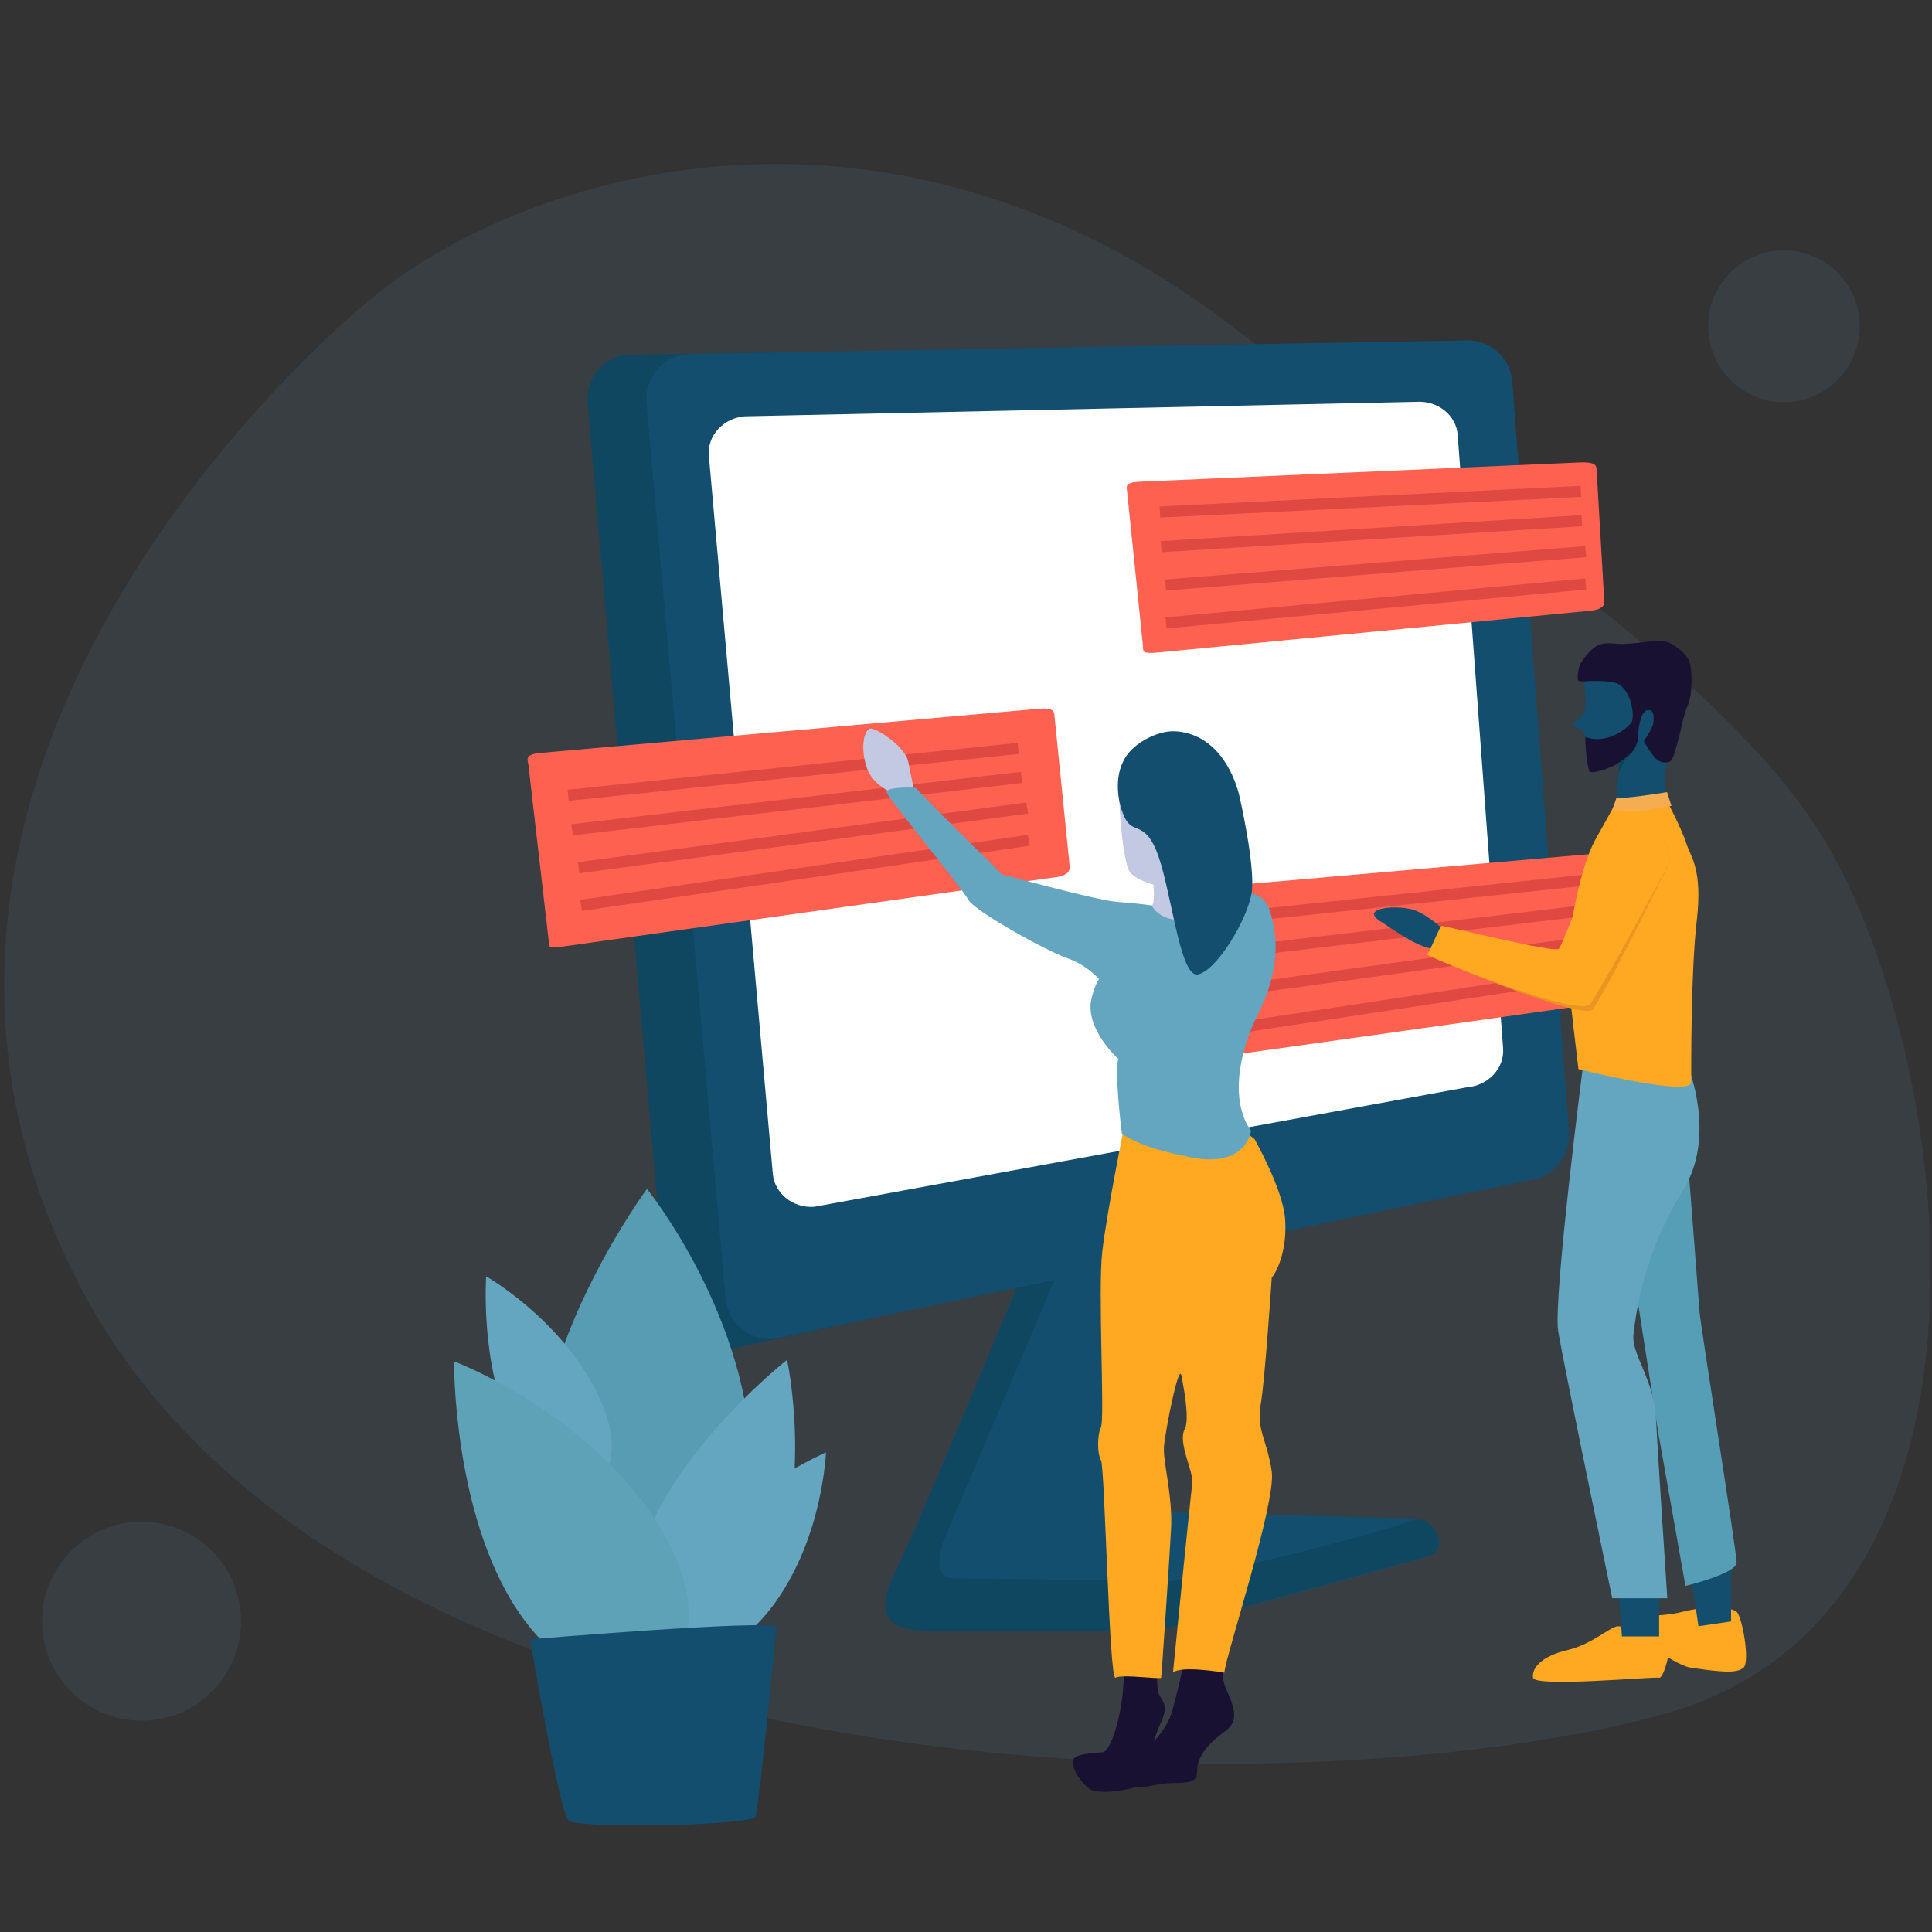 <?xml version="1.0" encoding="utf-8"?>
<!-- Generator: Adobe Illustrator 25.0.1, SVG Export Plug-In . SVG Version: 6.00 Build 0)  -->
<svg version="1.1" id="Layer_1" xmlns="http://www.w3.org/2000/svg" xmlns:xlink="http://www.w3.org/1999/xlink" x="0px" y="0px"
	 viewBox="0 0 800 800" style="enable-background:new 0 0 800 800;" xml:space="preserve">
<rect x="0" y="0" width="800" height="800" fill="#333333" stroke="none"/>
<style type="text/css">
	.st0{opacity:0.1;fill:#64A6C0;enable-background:new    ;}
	.st1{fill:#134E6F;}
	.st2{fill:#0F4760;}
	.st3{fill:#FFFFFF;}
	.st4{fill:#FF6150;}
	.st5{fill:#E04941;}
	.st6{fill:#C3C9E2;}
	.st7{fill:#191132;}
	.st8{fill:#FFA822;}
	.st9{fill:#64A6C0;}
	.st10{fill:#579CB2;}
	.st11{fill:#5EA2B7;}
	.st12{fill:#559EB5;}
	.st13{fill:#0A4559;}
	.st14{fill:#F4AE51;}
	.st15{fill:#EA9421;}
</style>
<g id="Calque_5">
	<path class="st0" d="M151,126c60.3-52.4,212.8-103.4,360.2,9.9c115.8,89,204.9,149,242.7,209.4c54.8,87.4,87.1,322.6-65.4,364.6
		S139.6,745.9,31,528.5S151,126,151,126z"/>
	<circle class="st0" cx="738.7" cy="135.1" r="31.4"/>
	<circle class="st0" cx="58.6" cy="671.3" r="41.2"/>
</g>
<path class="st1" d="M426.7,519.7c-1.4,2.5-44.7,108.2-55.5,130.1s-1.5,25.5,15.8,25.5h92.4c0,0,104.2-28.1,112.6-31.1
	s2.2-15.5-7.5-15.5s-107.6-2.9-115.8-2.9s-3-15.8-0.2-21.9S526.1,488,526.1,488L426.7,519.7z"/>
<path class="st2" d="M426.7,519.7c-1.4,2.5-44.7,108.2-55.5,130.1s-1.5,25.5,15.8,25.5h92.4c0,0,104-28.6,112.6-31.1
	c8.2-2.5,1.4-17.1-6.4-14.8c-28.1,9.6-95.9,25.3-101.6,25.3c-9.7,0-81-1.2-89.2-1.2s-6.1-11.1-3.4-17.2s50.9-119.5,50.9-119.5
	L426.7,519.7z"/>
<path class="st2" d="M295.3,560.2l296.6-65c9.7-0.7,17-9.8,16.2-20.1l-23.8-315c-0.8-10.3-9.4-18.2-19.1-17.5l-305.7,4.3
	c-9.7,0.7-17,9.8-16.2,20.1l32.8,375.7C277,553.1,285.6,560.9,295.3,560.2z"/>
<path class="st1" d="M320.3,554.4l312.2-65.6c10.2-0.8,17.9-9.7,17.2-20l-23.5-310.7c-0.8-10.3-9.7-17.9-20-17.1l-321.4,5.6
	c-10.2,0.8-17.9,9.7-17.1,19.9l32.7,370.7C301.1,547.5,310,555.1,320.3,554.4z"/>
<path class="st3" d="M337.2,499.7l270.3-49.5c8.8-0.7,15.5-7.9,14.9-16.1l-18.8-254c-0.6-8.2-8.3-14.3-17.2-13.7l-278,6
	c-8.8,0.7-15.5,7.9-14.9,16.1L320,486C320.7,494.2,328.4,500.4,337.2,499.7z"/>
<path class="st4" d="M478.3,270.3l179.1-17.3c5.8-0.4,7-2.1,6.9-3.9l-3.2-55c-0.1-1.8-1.5-2.9-7.3-2.6l-182.5,8
	c-5.8,0.4-4.7,2.1-4.6,3.9l6.6,64.3C473.5,269.5,472.5,270.6,478.3,270.3z"/>
<rect x="480.1" y="205.4" transform="matrix(0.999 -4.884977e-02 4.884977e-02 0.999 -9.47 27.963)" class="st5" width="174.5" height="4.6"/>
<rect x="482.3" y="247.5" transform="matrix(0.996 -9.237059e-02 9.237059e-02 0.996 -20.639 53.68)" class="st5" width="174.5" height="4.6"/>
<rect x="482.3" y="233" transform="matrix(0.997 -7.915506e-02 7.915506e-02 0.997 -16.843 45.822)" class="st5" width="174.5" height="4.6"/>
<rect x="480.7" y="218.7" transform="matrix(0.998 -6.157115e-02 6.157115e-02 0.998 -12.532 35.391)" class="st5" width="174.5" height="4.6"/>
<path class="st4" d="M509.1,437l175.6-24.7c5.7-0.6,5.6-2.5,5.4-4.3l-5.5-54c-0.2-1.7-0.4-2.7-6.1-2.1l-179.4,15.7
	c-5.7,0.6-10.2,2.5-10,4.3l9.3,63C498.5,436.7,503.4,437.6,509.1,437z"/>
<rect x="500.2" y="369.4" transform="matrix(0.994 -0.105 0.105 0.994 -35.908 63.986)" class="st5" width="174.5" height="4.6"/>
<rect x="505.9" y="411" transform="matrix(0.989 -0.15 0.15 0.989 -55.218 93.54)" class="st5" width="174.8" height="4.6"/>
<rect x="504" y="396.8" transform="matrix(0.991 -0.136 0.136 0.991 -48.691 83.936)" class="st5" width="174.5" height="4.6"/>
<rect x="501.6" y="382.6" transform="matrix(0.993 -0.118 0.118 0.993 -41.373 72.322)" class="st5" width="174.5" height="4.6"/>
<path class="st4" d="M232.7,392l203.2-28.6c6.6-0.7,7.2-2.9,7-4.9l-6.3-62.5c-0.2-2-1.2-3.1-7.8-2.4l-205.3,18.2
	c-6.6,0.7-4.9,2.9-4.7,4.9l8.4,72.9C227.4,391.6,226.1,392.7,232.7,392z"/>
<polygon class="st5" points="421.9,312.2 235.5,331.6 235,327 421.4,307.6 "/>
<polygon class="st5" points="426.4,350.2 241,377.2 240.2,372.6 425.6,345.7 "/>
<polygon class="st5" points="425.7,336.9 239.9,361.6 239.3,357 425,332.3 "/>
<polygon class="st5" points="423.3,324.2 237.2,345.9 236.6,341.3 422.7,319.6 "/>
<path class="st6" d="M372.4,329.5c0,0-10.4-3-13.4-11.4s-1.2-17.1,2-16.4s13.8,7.5,15.1,13.8s2.4,12,2.4,12L372.4,329.5z"/>
<path class="st7" d="M507.3,677.6c0,0-2.8,14.5,0.2,21.3s6.2,13.4-0.1,17.9s-10.1,9-11.3,13.4s1.9,8.1-9,8.1s-13.9,3.3-18.7,1.3
	s-8.1-4.6-1.5-9.2s15.9-12.4,18.6-22.3s6.1-25.5,6.1-25.5L507.3,677.6z"/>
<path class="st7" d="M479.3,692.2c-0.2,2.2-0.2,4.5,0,6.8c0.3,5.4,5.7,5.2,1.3,14.5s-5.9,22.6-6.5,24.6s-19.2,6.2-23.6,2.2
	s-6.6-8.4-6.2-11.3s8.8-3.1,12.2-3.4s7.8-14.5,8.6-27l0.8-12.5L479.3,692.2z"/>
<path class="st8" d="M519.5,471.7c0,0,11.6,20.5,12.6,32.7s-2.8,21.3-5.5,24.7c0,0-2.8,42.5-4.6,52.7s2.7,14.5,4.6,27.5
	s-19.4,77.3-19.6,83.3c0,0-17.9-3.1-21.3,0c0,0,7.3-73.4,8-78.3s-6.2-16.9-3.1-22.6c1.8-3.4,0.2-14-1.4-22.1
	c-1.1-5.6-6.6,22.7-7.2,29.1s3.7,20.5,2.9,34.8s-3.9,60.4-4.1,61.2s-16.3-1.6-18.9,0s-4.4-87.2-6-90s-1.6-10.4,0-13.8
	s-1.3-56.3,0.5-72.4s9.6-54.7,9.6-54.7l47.5,3.1L519.5,471.7z"/>
<path class="st9" d="M507,370.8c6.3-1.6,15.7-3.1,18.8,6.3s4.7,23.6-4.7,42.4s-11,37.7-3.1,48.7c0,0-1.6,15.7-25.1,11
	s-26.7-9.4-28.3-9.4c0,0-3.1-23.6-1.6-31.4c0,0-14.1-12.6-11-25.1c1.6-6.3,3.1-7.9,3.1-7.9c-3.7-3.9-8.2-6.9-13.3-8.7
	c-9.2-3.2-38.4-19.6-40.8-24.1s-33.2-42.1-33.9-44.5s12.5-2.2,12.3-1.7s35.4,35.6,35.4,35.6s39.3,10.9,48.3,11.5
	c8.7,0.6,15,1.6,15,1.6L507,370.8z"/>
<path class="st6" d="M463.5,331c0,4.7,1.6,27.5,4.7,30.6s9.4,4.7,9.4,4.7s0.8,8.6-0.8,8.6c0,0,4.7,9.4,18.9,4.7s9.4-6.3,9.4-7.9
	s-3.1,0-4.7-4.7s-3.1-6.3-1.6-7.9s-31.4-28.3-31.4-28.3L463.5,331z"/>
<path class="st1" d="M465.9,313.8c4-6.7,14.1-11.3,20.4-11c14.3,0.6,23.2,12.5,26.8,26.3c0,0,6.8,29.4,5.2,40.4s-14.5,32.5-22.3,34
	s-11.2-37.8-17.5-52c-4.9-11.2-9.4-6.3-12.6-12.6S461.1,321.6,465.9,313.8z"/>
<path class="st10" d="M267.9,492.3c0,0-44.8,60.5-44.8,116.8s44.8,66.8,44.8,66.8s43.4-3.6,43.4-66.8S267.9,492.3,267.9,492.3z"/>
<path class="st9" d="M325.9,563.1c0,0-43.5,34-59.1,75s8,58.8,8,58.8s26.8,7.2,44.4-38.8S325.9,563.1,325.9,563.1z"/>
<path class="st9" d="M342,601.4c0,0-34.6,15.1-52.1,39.6s-4.8,40.4-4.8,40.4s16.5,9.4,36.1-18.1S342,601.4,342,601.4z"/>
<path class="st9" d="M201.3,528.5c0,0-2.6,37.7,11.2,64.5s33.6,22.9,33.6,22.9s15.9-10.4,0.5-40.4S201.3,528.5,201.3,528.5z"/>
<path class="st11" d="M188,563.7c0,0-0.5,62.4,26,102.7s60.4,28.8,60.4,28.8s26.4-21.1-3.3-66.3S188,563.7,188,563.7z"/>
<path class="st1" d="M219.5,678.8c42.4,5.7,96.4-2.9,96.4-2.9l5.6-2.2c0,0-6.7,70.2-8.6,78.4c-1,4-73.3,5-77.3,1.9
	S219.5,678.8,219.5,678.8z"/>
<path class="st1" d="M219.5,678.8c0,0,99-8.3,102.1-5.1C314.7,682.4,226.6,682.5,219.5,678.8z"/>
<g id="Calque_4">
	<path class="st8" d="M669.8,673.4c-3.6,0.5-10.4,7.4-20.9,9.9s-14.7,7.3-14.1,11.4s49.7-0.5,52.2,0s6.3-18.4,4.4-19.3
		S669.8,673.4,669.8,673.4z"/>
	<path class="st8" d="M699.8,690.5c12.3,1.8,19.5,2.6,22.2,0s-0.6-21.1-2.9-23.1s-12.7-2.5-22.4,0s-20.7,1-23.8,3.5
		S693.9,689.7,699.8,690.5z"/>
	<path class="st1" d="M669.8,656.6c0.9,7.4,1.8,21,1.8,21H687v-24L669.8,656.6z"/>
	<polygon class="st1" points="700.4,653.6 703.3,673.4 716.8,671.4 716.8,642.2 	"/>
	<path class="st1" d="M598.5,385.7c0,0-6.1-6.2-12.5-8.7s-23.2-1.3-14.7,4.3s16.5,11.5,24.1,11.9S598.5,385.7,598.5,385.7z"/>
	<path class="st12" d="M699.5,488c0,0,3.8,49.1,4.2,54.8s15.4,99.6,15.4,104.2s-21.2,9.7-21.2,9.7L686.6,593l-12.3-78.8L699.5,488z"
		/>
	<path class="st9" d="M699.2,442.3c0,0,11.5,28.3-2.2,50.4c-11.3,18.1-18.3,38.5-20.6,59.8c-1,8.2,8.5,18.8,9.3,34.6
		c0.8,16,4.7,74.7,4.7,74.7h-22.8c0,0-20.3-97.5-22.4-110.7s10.4-110.7,10.4-110.7L699.2,442.3z"/>
	<path class="st8" d="M690.5,332.1c0,0,6.1,11.7,7.8,17.2s6.8,10.4,4.3,31.9s-2.3,60.6-2.3,66.9s-46.7-5.4-46.7-5.4
		s-4-32.7-4.6-41.5s4.4-40.7,11.7-53.7s8.1-14.7,8.1-14.7L690.5,332.1z"/>
	<path class="st1" d="M656.1,283.1c0.2,2.3,1.4,11.3-1.5,13.9s-3.7,2.4-3.4,3s4.3,2.9,4.8,3.6c0.1,0.3,0.3,0.5,0.3,0.8
		c0.7,2.6,1.3,5.2,1.6,7.8c0.2,2.2-0.6,6.1,1.7,5.9c3.5-0.3,6.9-1,10.2-2.2c1.6-0.6-1.6,20.2-0.5,19.2c0.4-0.4,22.5-1.2,22.3-1.7
		c-2.4-4.5-3.5-13.8-0.3-19.4c1.8-3.1,0.3-13.4,0.3-13.4s-0.8-16.2-1.2-16.7s-17.5-10.2-17.5-10.2l-16.7,4.3L656.1,283.1z"/>
	<path class="st7" d="M669.6,283c-2.2-1-8.4-1.1-11-1s-3.3,0.3-4.7,0s-0.1-6.1,0.5-7.2s3.7-5.4,6.2-7s4.8-1.6,9.6-1.2
		s14.6-1.6,18.4-1.2s9.8,5.1,11,8.8s1.2,13.5-0.6,17.5s-2.9,10.4-3.6,12.8s-2.3,9.7-3.7,10.7s-4.5,0.8-6.5-1.5
		c-1.7-2.1-3.2-4.4-4.5-6.8c0,0,4-5.8,4-8.2s0.2-4.6-2.1-4.7c-3.3-0.1-4.2,8.1-4.2,9.3c-0.1,1.9,0.1,5.2-3,8.6
		c-5.5,6.1-16.7,8.8-17.2,7.6c-1.3-2.8-2.1-14.5-1.6-14.3c9.2,3.5,18.6-4.6,19.2-6.6c0.7-2.3-0.1-6.1-0.2-6.5
		C675.3,290.4,673.6,284.8,669.6,283z"/>
	<path class="st13" d="M675.9,311.1c0.3-0.3-4.3,4.4-6.1,4.9c0.5,1,0.7-0.2,0.4,4.3C671.5,316.9,673.4,313.7,675.9,311.1z"/>
	<path class="st14" d="M690.3,328c0,0-19.4,3.2-20.9,2.2l-1.8,5.2c0,0,9.1,1.5,15.6,0c2.9-0.8,5.9-1.3,8.9-1.7L690.3,328z"/>
	<path class="st15" d="M691.4,356.9c0,0-23.1,47.6-31.9,61.2c-5.8,4.1-65.2-20.8-68.6-22.8c1.8-2.4,7.9-7.6,8.8-7.8
		s46.9,11.3,48.5,9.5s17.8-43.7,17.8-43.7S691.7,334.6,691.4,356.9z"/>
	<path class="st8" d="M691.4,356.9c0,0-24,45.1-32.8,58.7c-4.1,6.3-64.3-18.3-67.7-20.3c1.8-2.4,5.2-11.8,6.1-11.9
		s46.9,11.3,48.5,9.5s17.7-43.7,17.7-43.7S691.7,334.6,691.4,356.9z"/>
</g>
</svg>
